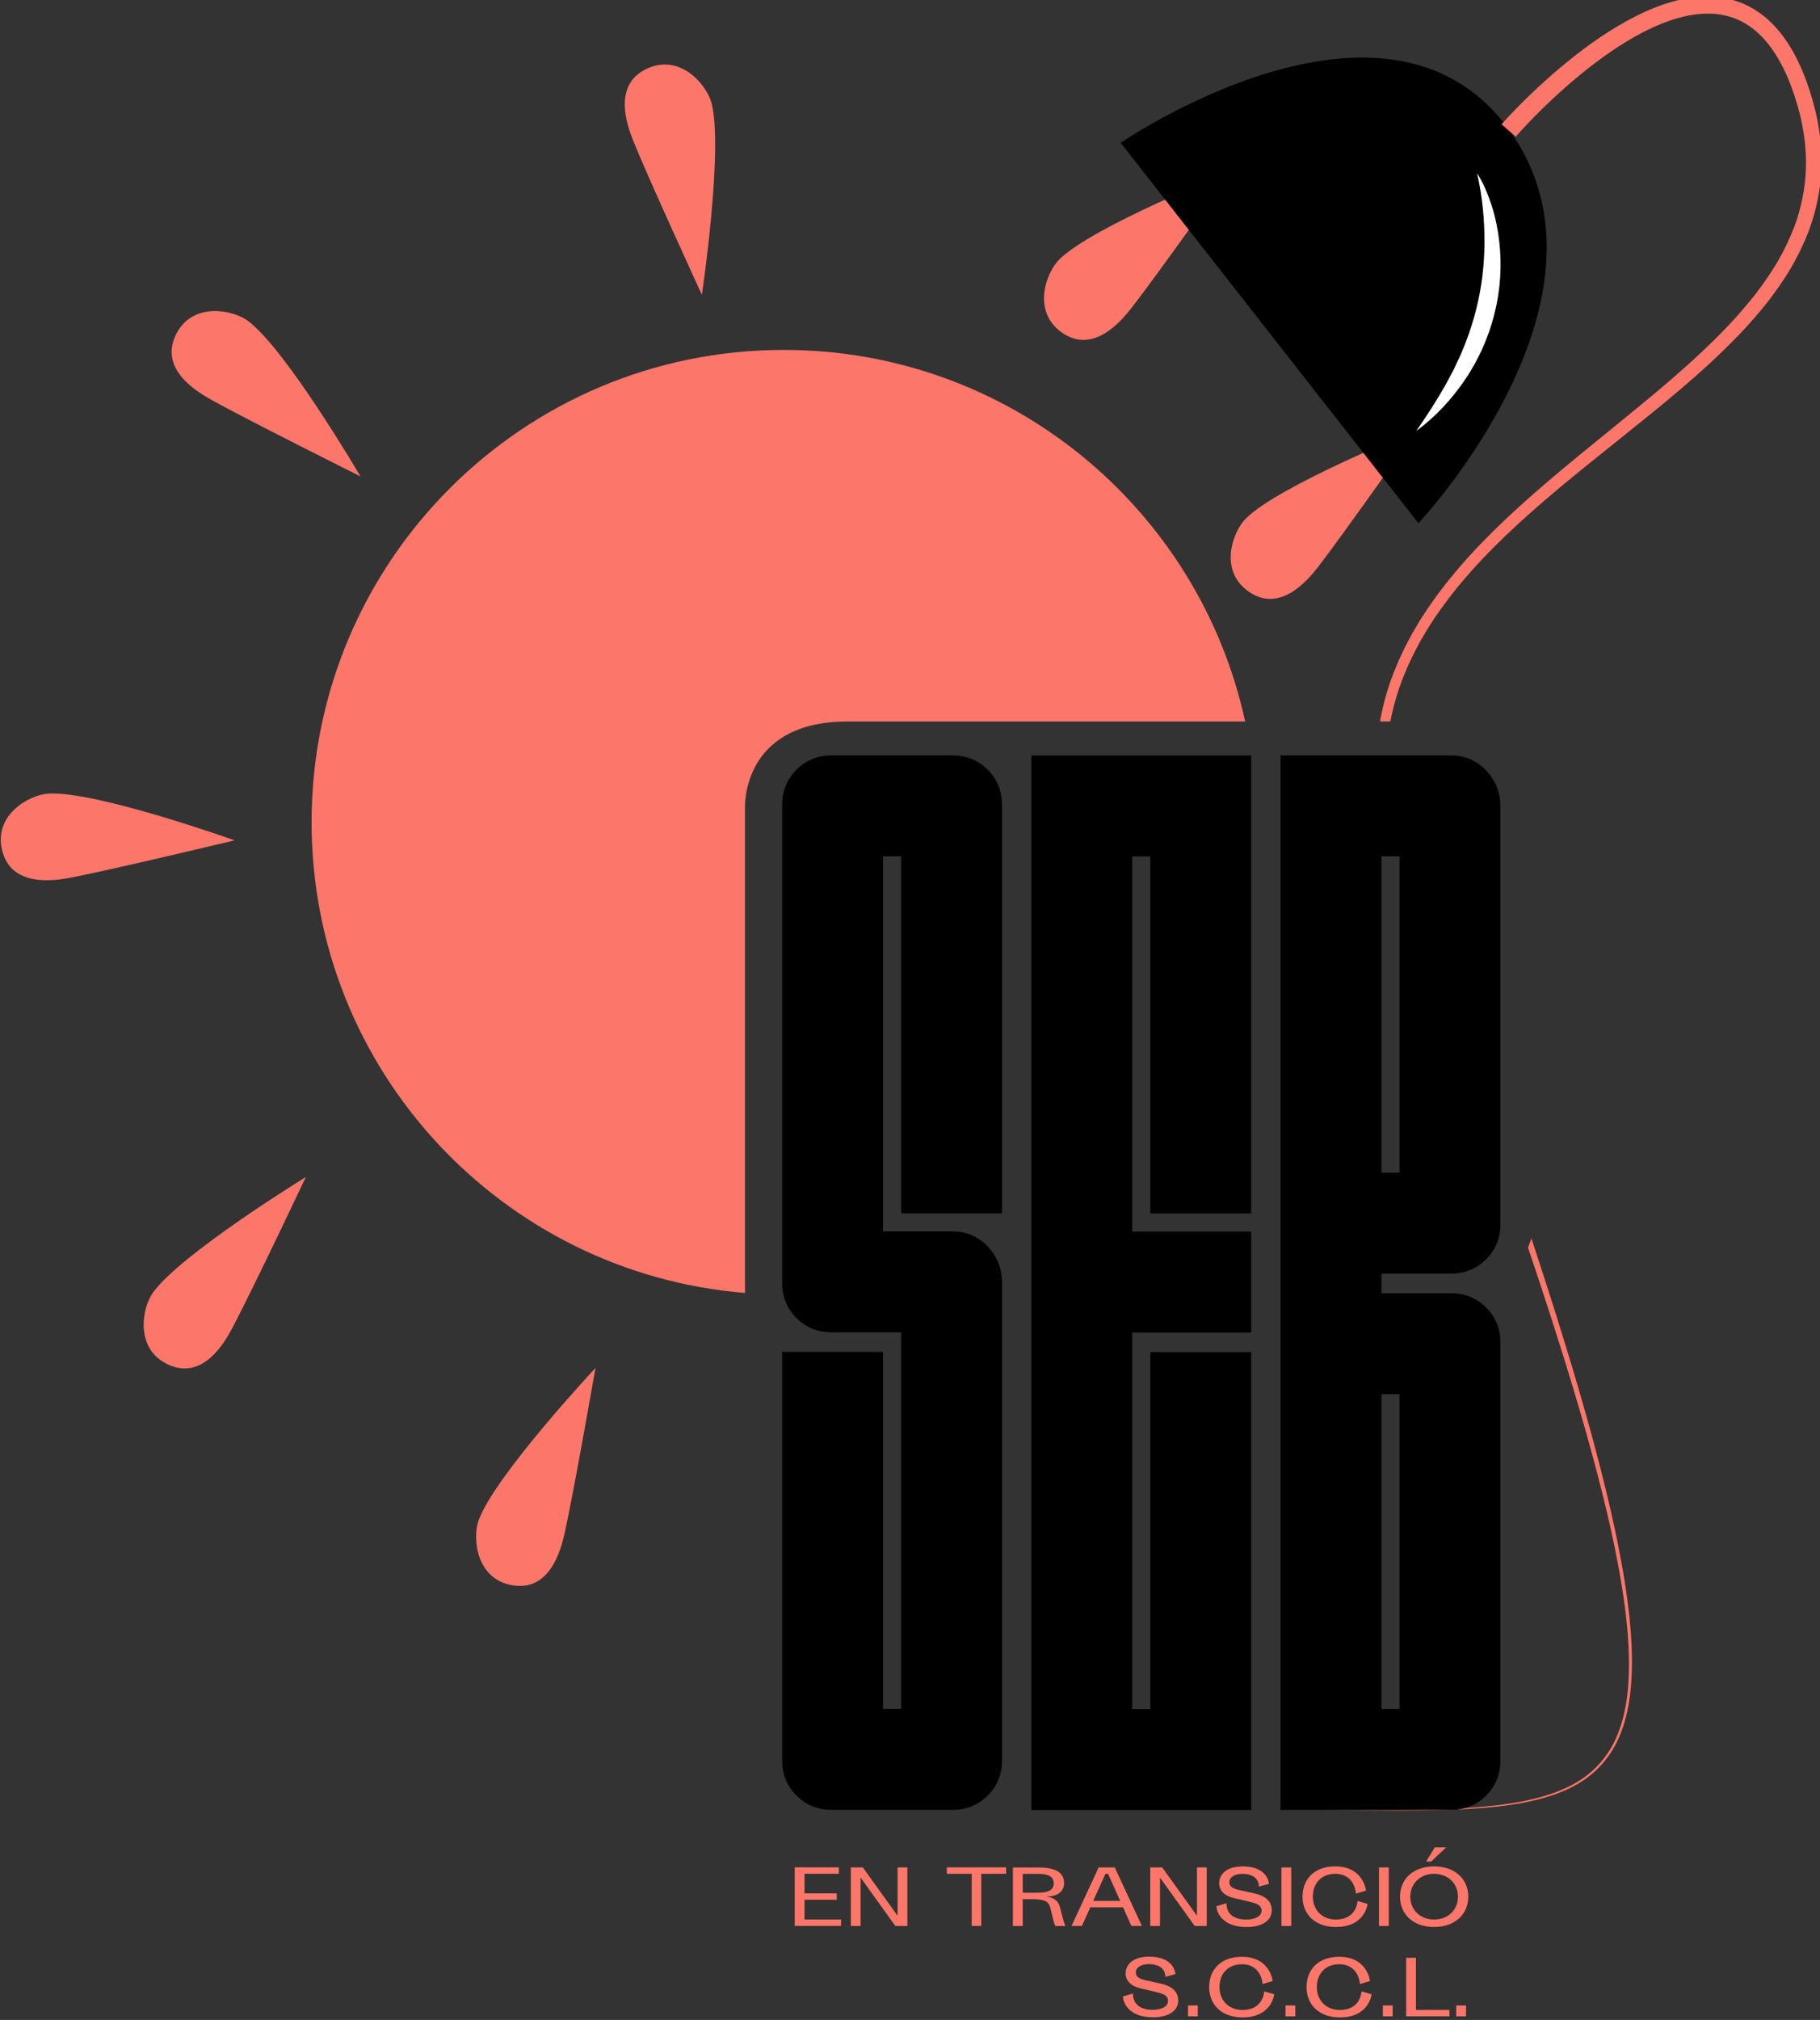 <?xml version="1.0" encoding="UTF-8"?>
<!-- Created with Inkscape (http://www.inkscape.org/) -->
<svg width="256" height="284.05" version="1.1" viewBox="0 0 67.733 75.154" xmlns="http://www.w3.org/2000/svg">
 <rect x="0" y="0" width="67.733" height="75.154" fill="#333333" stroke="none"/>
 <g transform="matrix(.647 0 0 -.647 -72.19 307.58)" stroke-width=".545">
  <g stroke-width=".545">
   <g transform="translate(157.29 368.01)">
    <path d="m0 0h2.539v-0.368h-1.976v-1.126h1.854v-0.368h-1.854v-1.136h2.102v-0.368h-2.665z" fill="#fc766a"/>
   </g>
   <g transform="translate(163.77 364.64)">
    <path d="m0 0h-0.693l-1.997 2.781v-2.781h-0.563v3.366h0.692l1.998-2.782v2.782h0.563z" fill="#fc766a"/>
   </g>
   <g transform="translate(166.04 368.01)">
    <path d="m0 0h3.409v-0.368h-1.43v-2.998h-0.549v2.998h-1.43z" fill="#fc766a"/>
   </g>
   <g transform="translate(171.27 366.55)">
    <path d="m0 0c0.52 0 0.918 0.112 0.918 0.546 0 0.433-0.398 0.541-0.918 0.541h-0.866v-1.087zm0 1.455c1.04 0 1.512-0.29 1.512-0.909 0-0.516-0.433-0.763-1.018-0.763 0.316-0.039 0.672-0.186 0.771-0.576 0.23-0.884 0.269-1.031 0.334-1.118h-0.585c-0.065 0.087-0.104 0.256-0.286 1.023-0.091 0.381-0.317 0.519-1.031 0.519h-0.563v-1.542h-0.564v3.366z" fill="#fc766a"/>
   </g>
   <g transform="translate(174.46 366.08)">
    <path d="m0 0h1.551l-0.697 1.559h-0.152zm1.716-0.368h-1.885l-0.48-1.07h-0.599l1.56 3.365h0.927l1.56-3.365h-0.603z" fill="#fc766a"/>
   </g>
   <g transform="translate(180.99 364.64)">
    <path d="m0 0h-0.693l-1.997 2.781v-2.781h-0.563v3.366h0.692l1.998-2.782v2.782h0.563z" fill="#fc766a"/>
   </g>
   <g transform="translate(183.74 366.51)">
    <path d="m0 0c0.732-0.165 0.988-0.533 0.988-0.971 0-0.632-0.629-0.961-1.443-0.961-1.313 0-1.715 0.745-1.737 1.2l0.58 0.169s-0.103-0.94 1.144-0.94c0.546 0 0.871 0.229 0.871 0.506 0 0.325-0.269 0.421-0.763 0.538l-0.818 0.19c-0.576 0.135-0.858 0.455-0.858 0.858 0 0.507 0.411 0.966 1.356 0.966 1.473 0 1.508-1.005 1.508-1.005l-0.581-0.156s0.061 0.732-0.953 0.732c-0.455 0-0.745-0.199-0.745-0.485 0-0.256 0.221-0.368 0.593-0.451z" fill="#fc766a"/>
   </g>
  </g>
  <path d="m185.85 364.64h-0.563v3.366h0.563z" fill="#fc766a"/>
  <g transform="translate(189.57 366.5)" stroke-width=".545">
   <path d="m0 0s-0.043 1.139-1.196 1.139c-0.814 0-1.282-0.572-1.282-1.317 0-0.74 0.511-1.312 1.326-1.312 1.217 0 1.243 1.07 1.243 1.07l0.58-0.169s-0.134-1.33-1.823-1.33c-1.196 0-1.92 0.732-1.92 1.741 0 1.014 0.68 1.746 1.876 1.746 1.638 0 1.777-1.395 1.777-1.395z" fill="#fc766a"/>
  </g>
  <path d="m191.46 364.64h-0.563v3.366h0.563z" fill="#fc766a"/>
  <g transform="translate(194.76 369.16)" stroke-width=".545">
   <path d="m0 0-0.862-0.814h-0.29l0.502 0.814zm-0.693-1.521c-0.814 0-1.369-0.572-1.369-1.317 0-0.741 0.555-1.312 1.369-1.312 0.819 0 1.373 0.571 1.373 1.312 0 0.745-0.554 1.317-1.373 1.317m0-3.058c-1.196 0-1.962 0.732-1.962 1.741 0 1.014 0.766 1.746 1.962 1.746 1.195 0 1.967-0.732 1.967-1.746 0-1.009-0.772-1.741-1.967-1.741" fill="#fc766a"/>
  </g>
  <g transform="translate(178.36 361.32)" stroke-width=".545">
   <path d="m0 0c0.732-0.165 0.988-0.533 0.988-0.97 0-0.633-0.628-0.962-1.443-0.962-1.313 0-1.715 0.745-1.737 1.2l0.581 0.169s-0.104-0.94 1.143-0.94c0.546 0 0.871 0.23 0.871 0.507 0 0.325-0.269 0.42-0.762 0.537l-0.819 0.19c-0.576 0.135-0.858 0.456-0.858 0.858 0 0.507 0.411 0.966 1.356 0.966 1.473 0 1.508-1.005 1.508-1.005l-0.581-0.155s0.061 0.731-0.953 0.731c-0.455 0-0.745-0.199-0.745-0.485 0-0.255 0.221-0.368 0.594-0.45z" fill="#fc766a"/>
  </g>
  <path d="m179.91 360.07h0.563v-0.628h-0.563z" fill="#fc766a"/>
  <g transform="translate(184.2 361.3)" stroke-width=".545">
   <path d="m0 0s-0.043 1.139-1.196 1.139c-0.814 0-1.282-0.572-1.282-1.317 0-0.74 0.511-1.312 1.326-1.312 1.217 0 1.243 1.07 1.243 1.07l0.58-0.169s-0.134-1.33-1.823-1.33c-1.196 0-1.919 0.732-1.919 1.741 0 1.014 0.68 1.746 1.875 1.746 1.638 0 1.777-1.395 1.777-1.395z" fill="#fc766a"/>
  </g>
  <path d="m185.52 360.07h0.563v-0.628h-0.563z" fill="#fc766a"/>
  <g transform="translate(189.8 361.3)" stroke-width=".545">
   <path d="m0 0s-0.043 1.139-1.195 1.139c-0.815 0-1.283-0.572-1.283-1.317 0-0.74 0.511-1.312 1.326-1.312 1.217 0 1.243 1.07 1.243 1.07l0.581-0.169s-0.134-1.33-1.824-1.33c-1.196 0-1.919 0.732-1.919 1.741 0 1.014 0.68 1.746 1.876 1.746 1.637 0 1.776-1.395 1.776-1.395z" fill="#fc766a"/>
  </g>
  <path d="m191.12 360.07h0.563v-0.628h-0.563z" fill="#fc766a"/>
  <g transform="translate(192.46 362.81)" stroke-width=".545">
   <path d="m0 0h0.563v-2.998h1.928v-0.368h-2.491z" fill="#fc766a"/>
  </g>
  <path d="m195.34 360.07h0.563v-0.628h-0.563z" fill="#fc766a"/>
  <g stroke-width=".545">
   <g transform="translate(193.05 450.65)">
    <path d="m0 0s-4.159-5.92-5.633-7.829c-0.651-0.841-2.221-2.681-3.997-1.459-1.777 1.221-0.927 3.48-0.174 4.222 1.964 1.938 9.804 5.066 9.804 5.066" fill="#fc766a"/>
   </g>
   <g transform="translate(182.34 465.51)">
    <path d="m0 0s-4.183-5.904-5.664-7.806c-0.654-0.84-2.231-2.673-4.003-1.444-1.772 1.228-0.913 3.484-0.157 4.223 1.971 1.93 9.824 5.027 9.824 5.027" fill="#fc766a"/>
   </g>
   <g transform="translate(151.95 458.44)">
    <path d="m 0,0 c 0,0 -3.023,6.574 -3.93,8.808 -0.4,0.985 -1.199,3.268 0.75,4.189 1.95,0.92 3.474,-0.952 3.737,-1.975 C 1.243,8.35 0,0 0,0" fill="#fc766a"/>
   </g>
   <g transform="translate(132.31 448)">
    <path d="m0 0s-6.474 3.231-8.581 4.404c-0.929 0.517-2.982 1.796-2.039 3.735s3.304 1.434 4.15 0.801c2.208-1.653 6.47-8.94 6.47-8.94" fill="#fc766a"/>
   </g>
   <g transform="translate(125.07 427.07)">
    <path d="m0 0s-7.036-1.687-9.404-2.142c-1.045-0.201-3.439-0.541-3.963 1.55-0.524 2.092 1.609 3.223 2.664 3.281 2.755 0.154 10.703-2.689 10.703-2.689" fill="#fc766a"/>
   </g>
   <g transform="translate(129.17 407.71)">
    <path d="m0 0s-3.094-6.541-4.223-8.671c-0.498-0.94-1.733-3.019-3.691-2.118-1.958 0.903-1.503 3.273-0.888 4.132 1.607 2.243 8.802 6.657 8.802 6.657" fill="#fc766a"/>
   </g>
   <g transform="translate(145.83 396.73)">
    <path d="m0 0s-1.248-7.127-1.77-9.481c-0.231-1.039-0.87-3.371-2.998-3.02-2.127 0.35-2.317 2.756-1.952 3.748 0.954 2.588 6.72 8.753 6.72 8.753" fill="#fc766a"/>
   </g>
   <g transform="translate(176.04 467.18)">
    <path d="m0 0 17.126-21.875s12.263 13.025 5.17 22.684-22.296-0.809-22.296-0.809"/>
   </g>
   <g transform="translate(196.54 465.43)">
    <path d="m0 0c0.374-0.574 0.627-1.218 0.844-1.871 0.208-0.657 0.347-1.337 0.429-2.026 0.158-1.378 0.076-2.797-0.268-4.153-0.078-0.341-0.189-0.673-0.294-1.006-0.122-0.327-0.238-0.656-0.386-0.972-0.135-0.322-0.302-0.628-0.462-0.936-0.177-0.299-0.344-0.603-0.544-0.886-0.775-1.146-1.721-2.164-2.819-2.972 0.773 1.121 1.491 2.237 2.085 3.404 0.079 0.143 0.148 0.291 0.215 0.439l0.209 0.442c0.12 0.302 0.262 0.594 0.367 0.901 0.235 0.603 0.425 1.22 0.579 1.846 0.317 1.25 0.464 2.54 0.471 3.844 2e-3 1.304-0.125 2.622-0.426 3.946" fill="#fff"/>
   </g>
   <g transform="translate(154.43 428.96)">
    <path d="m0 0s-0.218 4.941 5.877 4.941h22.893c-2.653 12.219-13.527 21.372-26.541 21.372-15 0-27.16-12.161-27.16-27.161 0-14.25 10.973-25.935 24.931-27.069z" fill="#fc766a"/>
   </g>
   <g transform="translate(205.35 381.89)">
    <path d="m0 0-0.053 0.574-0.068 0.572c-0.042 0.382-0.103 0.761-0.157 1.141-0.468 3.037-1.213 6.019-2.019 8.978-0.816 2.957-1.72 5.888-2.662 8.805-0.239 0.741-0.481 1.48-0.725 2.219l-0.196-0.533c0.201-0.597 0.401-1.194 0.599-1.791 0.963-2.907 1.887-5.828 2.723-8.773 0.827-2.946 1.592-5.917 2.079-8.936 0.057-0.378 0.121-0.755 0.165-1.134l0.072-0.569 0.057-0.57c0.043-0.379 0.058-0.761 0.087-1.142 0.01-0.381 0.033-0.762 0.023-1.143-4e-3 -0.762-0.05-1.526-0.186-2.275-0.134-0.747-0.35-1.483-0.693-2.16-0.347-0.674-0.83-1.275-1.418-1.754-0.585-0.485-1.275-0.829-1.988-1.093-1.436-0.519-2.971-0.716-4.493-0.84-1.526-0.114-3.059-0.141-4.59-0.153l-4.597-0.011 4.597-0.023c1.532 1e-3 3.065 0.017 4.596 0.12 1.526 0.113 3.066 0.298 4.522 0.812 0.722 0.261 1.427 0.605 2.028 1.096 0.603 0.485 1.104 1.098 1.464 1.784 0.355 0.689 0.581 1.437 0.722 2.195 0.144 0.759 0.196 1.531 0.206 2.3 0.012 0.385-9e-3 0.769-0.015 1.154-0.027 0.383-0.039 0.768-0.08 1.15" fill="#fc766a"/>
   </g>
   <g transform="translate(215.99 469.06)">
    <path d="m0 0c-0.193 0.769-0.427 1.519-0.737 2.253-0.311 0.731-0.688 1.45-1.191 2.099-0.25 0.325-0.534 0.628-0.845 0.907-0.318 0.272-0.666 0.514-1.042 0.712-0.756 0.387-1.613 0.575-2.444 0.561-0.835-5e-3 -1.642-0.179-2.406-0.43-0.763-0.257-1.487-0.593-2.179-0.973-1.383-0.765-2.646-1.696-3.838-2.697-1.191-1.01-2.306-2.074-3.364-3.245l0.817-0.711c0.988 1.11 2.086 2.177 3.226 3.156 1.146 0.977 2.357 1.88 3.651 2.609 0.648 0.363 1.318 0.677 2.006 0.915 0.688 0.231 1.396 0.386 2.096 0.395 0.701 0.016 1.384-0.134 1.996-0.439 0.303-0.157 0.588-0.352 0.855-0.575 0.26-0.232 0.504-0.486 0.724-0.767 0.875-1.13 1.416-2.557 1.788-3.987 0.354-1.437 0.465-2.929 0.234-4.383-0.118-0.724-0.298-1.441-0.561-2.131-0.265-0.69-0.589-1.359-0.963-2.003-0.383-0.64-0.807-1.257-1.265-1.852-0.467-0.589-0.956-1.162-1.474-1.713-2.077-2.202-4.46-4.126-6.834-6.058-2.375-1.934-4.778-3.863-6.964-6.05-1.096-1.089-2.125-2.252-3.049-3.5-0.455-0.629-0.895-1.271-1.279-1.949-0.204-0.332-0.375-0.683-0.558-1.027-0.087-0.174-0.166-0.353-0.249-0.529-0.084-0.176-0.165-0.353-0.234-0.536-0.443-1.029-0.757-2.108-0.953-3.207h0.596c0.197 1.018 0.5 2.016 0.918 2.971 0.068 0.175 0.148 0.346 0.23 0.515s0.158 0.341 0.244 0.509c0.179 0.331 0.347 0.668 0.546 0.988 0.377 0.653 0.809 1.274 1.255 1.882 0.909 1.209 1.924 2.34 3.01 3.403 2.165 2.136 4.565 4.034 6.955 5.95 2.388 1.917 4.806 3.836 6.957 6.081 0.535 0.562 1.047 1.15 1.535 1.759 0.481 0.616 0.932 1.259 1.341 1.931 0.4 0.679 0.752 1.389 1.041 2.128 0.289 0.74 0.49 1.515 0.623 2.301 0.264 1.576 0.153 3.199-0.215 4.737" fill="#fc766a"/>
   </g>
   <g transform="translate(157.39 372.14)">
    <path d="m0 0c-0.549 0.548-0.823 1.227-0.823 2.036v23.475h5.804v-20.53h1.04v21.656h-3.985c-0.81 0-1.488 0.273-2.036 0.823-0.549 0.548-0.823 1.226-0.823 2.036v27.46c0 0.808 0.274 1.485 0.823 2.035 0.548 0.548 1.226 0.823 2.036 0.823h6.93c0.807 0 1.486-0.275 2.035-0.823 0.548-0.55 0.823-1.227 0.823-2.035v-23.476h-5.803v20.53h-1.04v-21.569h3.985c0.807 0 1.486-0.29 2.035-0.867 0.548-0.577 0.823-1.27 0.823-2.078v-27.46c0-0.809-0.275-1.488-0.823-2.036-0.549-0.549-1.228-0.823-2.035-0.823h-6.93c-0.81 0-1.488 0.274-2.036 0.823"/>
   </g>
   <g transform="translate(170.9 371.31)">
    <path d="m0 0v60.637h12.647v-26.334h-5.804v20.53h-1.039v-21.569h6.843v-5.805h-6.843v-21.655h1.039v20.529h5.804v-26.333z"/>
   </g>
  </g>
  <path d="m191.04 377.12h1.04v18.104h-1.04zm0 30.838h1.04v18.191h-1.04zm3.985-36.642h-9.788v60.637h9.788c0.808 0 1.486-0.29 2.036-0.866 0.548-0.578 0.823-1.271 0.823-2.079v-23.995c0-0.81-0.275-1.488-0.823-2.036-0.55-0.549-1.228-0.822-2.036-0.822h-3.985v-1.127h3.985c0.808 0 1.486-0.274 2.036-0.823 0.548-0.549 0.823-1.227 0.823-2.035v-23.995c0-0.809-0.275-1.488-0.823-2.036-0.55-0.549-1.228-0.823-2.036-0.823"/>
 </g>
</svg>
